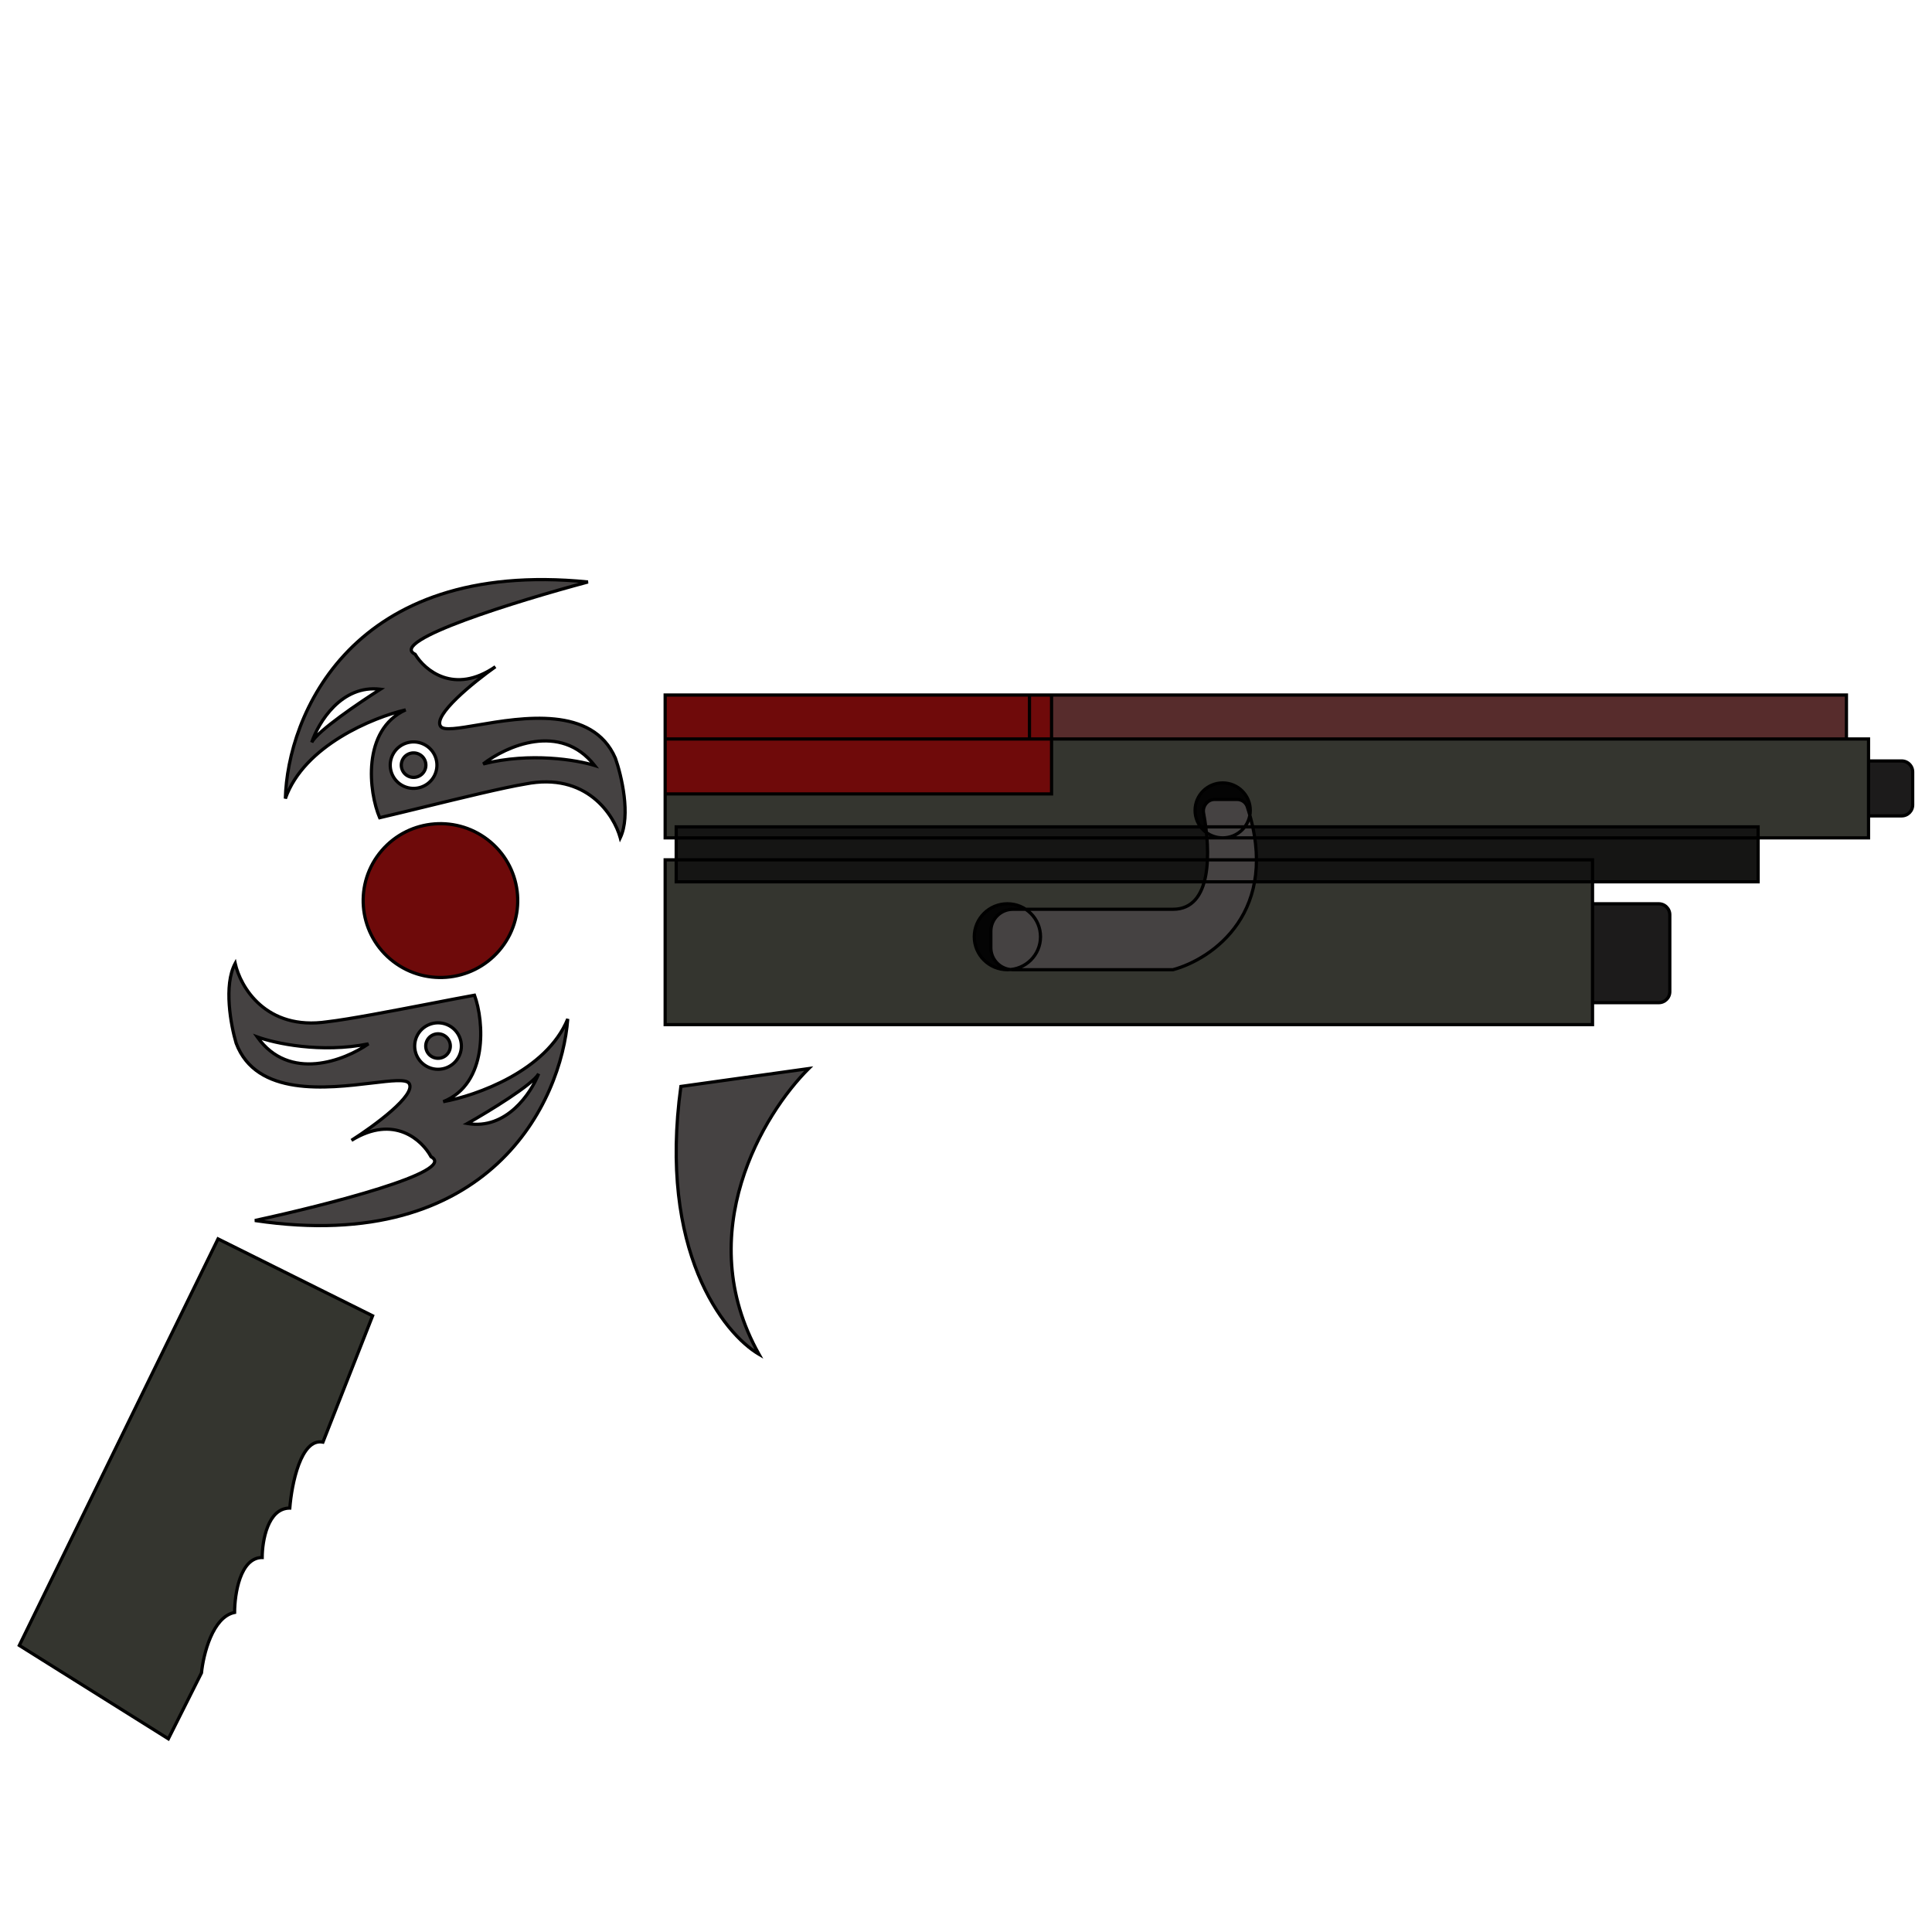 <svg width="300" height="300" viewBox="0 0 300 300" fill="none" xmlns="http://www.w3.org/2000/svg">
<path d="M66.336 161.527C66.837 160.603 67.997 160.258 68.926 160.757C69.855 161.257 70.201 162.411 69.699 163.335C69.197 164.259 68.038 164.604 67.109 164.105C66.18 163.605 65.834 162.451 66.336 161.527Z" fill="#454242"/>
<path fill-rule="evenodd" clip-rule="evenodd" d="M73.676 154.537C75.171 158.531 75.835 168.274 68.824 171.067C73.9 170.151 84.874 166.299 88.159 158.222C87.214 170.929 76.175 194.977 39.578 189.519C50.467 187.171 71.183 181.904 66.93 179.618C65.569 177.063 61.193 172.979 54.574 177.076C58.069 174.854 64.749 169.97 63.508 168.209C63.036 167.539 60.785 167.809 57.755 168.171C50.817 169.001 39.79 170.321 36.668 161.982C35.853 159.265 34.683 152.986 36.521 149.599C37.308 153.212 41.271 160.082 50.833 158.661C54.207 158.271 60.91 156.978 66.741 155.852C69.353 155.348 71.791 154.877 73.676 154.537ZM83.643 166.731C82.466 169.743 78.605 175.505 72.582 174.454C75.886 172.585 82.724 168.424 83.643 166.731ZM57.213 162.091C53.526 164.665 44.911 168.053 39.944 161.008C42.616 161.99 49.812 163.58 57.213 162.091ZM64.827 160.716C65.779 158.963 67.979 158.309 69.741 159.256C71.502 160.204 72.159 162.393 71.207 164.146C70.255 165.899 68.056 166.553 66.294 165.606C64.532 164.659 63.876 162.469 64.827 160.716Z" fill="#454242"/>
<path d="M65.946 119.633C65.49 120.58 64.349 120.981 63.397 120.528C62.444 120.074 62.042 118.938 62.497 117.991C62.953 117.043 64.094 116.642 65.046 117.096C65.999 117.549 66.401 118.685 65.946 119.633Z" fill="#454242"/>
<path fill-rule="evenodd" clip-rule="evenodd" d="M58.958 126.972C57.268 123.056 56.126 113.357 62.99 110.226C57.965 111.388 47.195 115.771 44.311 123.998C44.629 111.261 54.471 86.703 91.293 90.369C80.532 93.245 60.1 99.516 64.461 101.593C65.946 104.077 70.518 107.943 76.928 103.529C73.546 105.918 67.114 111.123 68.441 112.821C68.945 113.466 71.18 113.088 74.188 112.578C81.077 111.41 92.026 109.555 95.555 117.732C96.503 120.405 97.981 126.62 96.311 130.092C95.348 126.522 91.051 119.854 81.57 121.739C78.22 122.293 71.589 123.912 65.82 125.32C63.236 125.952 60.824 126.541 58.958 126.972ZM48.403 115.28C49.43 112.213 53.002 106.27 59.07 107.025C55.862 109.054 49.237 113.544 48.403 115.28ZM75.029 118.625C78.585 115.873 87.023 112.069 92.331 118.863C89.614 118.014 82.349 116.777 75.029 118.625ZM67.492 120.369C66.628 122.167 64.463 122.927 62.657 122.067C60.85 121.207 60.087 119.052 60.951 117.254C61.815 115.457 63.98 114.697 65.786 115.557C67.593 116.417 68.356 118.571 67.492 120.369Z" fill="#454242"/>
<path d="M77.508 147.609C73.198 152.619 65.623 153.203 60.588 148.914C55.554 144.624 54.967 137.085 59.277 132.075C63.587 127.065 71.163 126.481 76.197 130.77C81.231 135.06 81.818 142.599 77.508 147.609Z" fill="#6E0A0A"/>
<path d="M103.286 114.748H290.143V130.103H103.286V114.748Z" fill="#34352F"/>
<path d="M103.286 133.515H247.286V159.106H103.286V133.515Z" fill="#34352F"/>
<path d="M159.857 107.924H286.714V114.748H159.857V107.924Z" fill="#572C2C"/>
<path d="M103.286 107.924H163.286V123.278H103.286V107.924Z" fill="#6F0A0A"/>
<path d="M290.143 118.16H295.286C296.232 118.16 297 118.924 297 119.866V124.984C297 125.927 296.232 126.691 295.286 126.691H290.143V118.16Z" fill="#1C1B1B"/>
<path d="M247.286 140.339H257.571C258.518 140.339 259.286 141.103 259.286 142.045V153.988C259.286 154.93 258.518 155.694 257.571 155.694H247.286V140.339Z" fill="#1C1B1B"/>
<path d="M3 255.498L33.857 192.374L57.857 204.316L50.143 223.936C46.714 223.254 45.286 230.476 45 234.173C41.571 234.173 40.714 239.291 40.714 241.85C37.286 241.85 36.429 247.537 36.429 250.38C33 251.063 31.571 256.92 31.286 259.764L26.143 270L3 255.498Z" fill="#34352F"/>
<path d="M117.855 210.288C107.272 191.436 118.59 172.861 125.571 165.93L105.728 168.702C102.201 194.208 112.343 207.053 117.855 210.288Z" fill="#454242"/>
<path d="M105 128.397H273V136.927H105V128.397Z" fill="#151514"/>
<path d="M194.143 125.837C194.143 128.193 192.224 130.103 189.857 130.103C187.49 130.103 185.571 128.193 185.571 125.837C185.571 123.482 187.49 121.572 189.857 121.572C192.224 121.572 194.143 123.482 194.143 125.837Z" fill="#040404"/>
<path d="M161.571 145.457C161.571 148.284 159.269 150.575 156.429 150.575C153.588 150.575 151.286 148.284 151.286 145.457C151.286 142.631 153.588 140.339 156.429 140.339C159.269 140.339 161.571 142.631 161.571 145.457Z" fill="#040404"/>
<path d="M153.857 147.163V144.604C153.857 142.72 155.389 141.192 157.282 141.192H182.143C188.221 141.192 188.014 132.255 186.893 126.264C186.689 125.173 187.509 124.131 188.624 124.131H192.081C192.804 124.131 193.456 124.589 193.678 125.274C198.961 141.536 188.286 148.908 182.143 150.575H157.286C155.392 150.575 153.857 149.048 153.857 147.163Z" fill="#454242"/>
<path d="M68.824 171.067L68.732 170.835L68.868 171.313L68.824 171.067ZM73.676 154.537L73.91 154.449L73.837 154.254L73.632 154.291L73.676 154.537ZM88.159 158.222L88.408 158.241L87.927 158.128L88.159 158.222ZM39.578 189.519L39.525 189.275L39.541 189.766L39.578 189.519ZM66.93 179.618L66.709 179.735L66.745 179.802L66.811 179.838L66.93 179.618ZM54.574 177.076L54.439 176.865L54.705 177.288L54.574 177.076ZM63.508 168.209L63.712 168.065L63.508 168.209ZM57.755 168.171L57.726 167.923L57.755 168.171ZM36.668 161.982L36.429 162.053L36.431 162.061L36.434 162.069L36.668 161.982ZM36.521 149.599L36.766 149.546L36.623 148.889L36.302 149.48L36.521 149.599ZM50.833 158.661L50.805 158.412L50.797 158.413L50.833 158.661ZM66.741 155.852L66.788 156.098L66.741 155.852ZM83.643 166.731L83.876 166.822L83.423 166.611L83.643 166.731ZM72.582 174.454L72.459 174.237L71.851 174.581L72.539 174.701L72.582 174.454ZM57.213 162.091L57.356 162.296L57.164 161.846L57.213 162.091ZM39.944 161.008L40.03 160.774L39.278 160.498L39.739 161.152L39.944 161.008ZM68.926 160.757L69.044 160.537L68.926 160.757ZM66.336 161.527L66.555 161.646L66.336 161.527ZM69.699 163.335L69.919 163.454L69.699 163.335ZM67.109 164.105L67.227 163.884L67.109 164.105ZM69.741 159.256L69.859 159.036L69.741 159.256ZM64.827 160.716L65.047 160.835L64.827 160.716ZM71.207 164.146L71.427 164.265L71.207 164.146ZM66.294 165.606L66.412 165.385L66.294 165.606ZM62.99 110.226L63.094 110.453L62.934 109.982L62.99 110.226ZM58.958 126.972L58.729 127.071L58.812 127.263L59.015 127.216L58.958 126.972ZM44.311 123.998L44.061 123.992L44.547 124.081L44.311 123.998ZM91.293 90.369L91.358 90.611L91.318 90.12L91.293 90.369ZM64.461 101.593L64.676 101.464L64.637 101.399L64.569 101.367L64.461 101.593ZM76.928 103.529L77.072 103.733L76.786 103.323L76.928 103.529ZM68.441 112.821L68.244 112.975L68.441 112.821ZM74.188 112.578L74.23 112.824L74.188 112.578ZM95.555 117.732L95.791 117.648L95.788 117.64L95.784 117.632L95.555 117.732ZM96.311 130.092L96.07 130.157L96.245 130.806L96.537 130.2L96.311 130.092ZM81.57 121.739L81.611 121.986L81.619 121.984L81.57 121.739ZM65.82 125.32L65.761 125.078L65.82 125.32ZM48.403 115.28L48.166 115.2L48.628 115.388L48.403 115.28ZM59.07 107.025L59.203 107.237L59.794 106.864L59.101 106.777L59.07 107.025ZM75.029 118.625L74.876 118.427L75.091 118.867L75.029 118.625ZM92.331 118.863L92.257 119.102L93.022 119.341L92.528 118.709L92.331 118.863ZM63.397 120.528L63.289 120.753L63.397 120.528ZM65.946 119.633L65.72 119.524L65.946 119.633ZM62.497 117.991L62.272 117.882L62.497 117.991ZM65.046 117.096L64.939 117.322L65.046 117.096ZM62.657 122.067L62.549 122.292L62.657 122.067ZM67.492 120.369L67.717 120.477L67.492 120.369ZM60.951 117.254L61.176 117.363L60.951 117.254ZM65.786 115.557L65.679 115.783L65.786 115.557ZM103.286 114.748V114.498H103.036V114.748H103.286ZM290.143 114.748H290.393V114.498H290.143V114.748ZM290.143 130.103V130.353H290.393V130.103H290.143ZM103.286 130.103H103.036V130.353H103.286V130.103ZM103.286 133.515V133.265H103.036V133.515H103.286ZM247.286 133.515H247.536V133.265H247.286V133.515ZM247.286 159.106V159.356H247.536V159.106H247.286ZM103.286 159.106H103.036V159.356H103.286V159.106ZM159.857 107.924V107.674H159.607V107.924H159.857ZM286.714 107.924H286.964V107.674H286.714V107.924ZM286.714 114.748V114.998H286.964V114.748H286.714ZM159.857 114.748H159.607V114.998H159.857V114.748ZM103.286 107.924V107.674H103.036V107.924H103.286ZM163.286 107.924H163.536V107.674H163.286V107.924ZM163.286 123.278V123.528H163.536V123.278H163.286ZM103.286 123.278H103.036V123.528H103.286V123.278ZM290.143 118.16V117.91H289.893V118.16H290.143ZM290.143 126.691H289.893V126.941H290.143V126.691ZM247.286 140.339V140.089H247.036V140.339H247.286ZM247.286 155.694H247.036V155.944H247.286V155.694ZM33.857 192.374L33.968 192.15L33.743 192.038L33.633 192.264L33.857 192.374ZM3 255.498L2.775 255.389L2.677 255.591L2.867 255.71L3 255.498ZM26.143 270L26.01 270.212L26.243 270.358L26.366 270.112L26.143 270ZM31.286 259.764L31.509 259.876L31.53 259.835L31.535 259.789L31.286 259.764ZM36.429 250.38L36.477 250.625L36.679 250.585V250.38H36.429ZM40.714 241.85V242.1H40.964V241.85H40.714ZM45 234.173V234.423H45.231L45.249 234.192L45 234.173ZM50.143 223.936L50.094 224.181L50.299 224.222L50.376 224.028L50.143 223.936ZM57.857 204.316L58.09 204.408L58.174 204.195L57.968 204.093L57.857 204.316ZM125.571 165.93L125.748 166.107L126.28 165.579L125.537 165.682L125.571 165.93ZM117.855 210.288L117.728 210.503L118.525 210.971L118.073 210.165L117.855 210.288ZM105.728 168.702L105.694 168.455L105.507 168.481L105.481 168.668L105.728 168.702ZM105 128.397V128.147H104.75V128.397H105ZM273 128.397H273.25V128.147H273V128.397ZM273 136.927V137.177H273.25V136.927H273ZM105 136.927H104.75V137.177H105V136.927ZM182.143 150.575V150.825H182.176L182.208 150.817L182.143 150.575ZM193.678 125.274L193.44 125.351L193.678 125.274ZM186.893 126.264L186.647 126.31L186.893 126.264ZM68.917 171.299C72.534 169.858 74.155 166.625 74.686 163.292C75.217 159.962 74.672 156.484 73.91 154.449L73.442 154.625C74.175 156.583 74.709 159.974 74.193 163.213C73.677 166.448 72.125 169.483 68.732 170.835L68.917 171.299ZM87.927 158.128C86.316 162.091 82.808 165.037 79.043 167.111C75.281 169.183 71.295 170.367 68.78 170.821L68.868 171.313C71.43 170.851 75.469 169.65 79.284 167.549C83.096 165.449 86.717 162.43 88.391 158.316L87.927 158.128ZM39.541 189.766C57.901 192.505 69.891 187.844 77.408 180.866C84.915 173.897 87.932 164.644 88.408 158.241L87.91 158.204C87.441 164.507 84.466 173.632 77.068 180.499C69.68 187.357 57.851 191.992 39.614 189.272L39.541 189.766ZM66.811 179.838C67.056 179.969 67.171 180.091 67.218 180.188C67.258 180.271 67.261 180.365 67.198 180.493C67.13 180.631 66.99 180.797 66.759 180.986C66.532 181.174 66.23 181.373 65.859 181.581C64.37 182.42 61.861 183.359 58.857 184.307C52.859 186.2 44.966 188.101 39.525 189.275L39.63 189.763C45.078 188.589 52.988 186.683 59.008 184.784C62.012 183.836 64.566 182.883 66.104 182.017C66.49 181.8 66.819 181.585 67.077 181.372C67.332 181.162 67.534 180.943 67.647 180.714C67.764 180.475 67.787 180.218 67.668 179.972C67.557 179.739 67.336 179.552 67.048 179.398L66.811 179.838ZM54.705 177.288C57.955 175.277 60.621 175.289 62.632 176.085C64.656 176.887 66.05 178.498 66.709 179.735L67.15 179.5C66.449 178.183 64.974 176.475 62.816 175.62C60.643 174.76 57.811 174.778 54.442 176.863L54.705 177.288ZM63.303 168.353C63.406 168.499 63.44 168.69 63.38 168.948C63.319 169.212 63.165 169.526 62.921 169.884C62.432 170.598 61.623 171.427 60.652 172.282C58.713 173.989 56.181 175.758 54.439 176.865L54.708 177.287C56.461 176.172 59.017 174.388 60.982 172.657C61.963 171.793 62.809 170.932 63.333 170.166C63.595 169.783 63.787 169.41 63.867 169.06C63.949 168.706 63.919 168.359 63.712 168.065L63.303 168.353ZM57.785 168.419C59.305 168.238 60.612 168.081 61.598 168.053C62.092 168.039 62.49 168.057 62.788 168.115C63.095 168.175 63.242 168.267 63.303 168.353L63.712 168.065C63.537 167.816 63.226 167.691 62.884 167.624C62.532 167.556 62.09 167.538 61.584 167.553C60.569 167.583 59.236 167.742 57.726 167.923L57.785 168.419ZM36.434 162.069C38.04 166.357 41.681 168.146 45.743 168.762C49.797 169.377 54.323 168.834 57.785 168.419L57.726 167.923C54.25 168.339 49.793 168.87 45.818 168.268C41.852 167.666 38.419 165.945 36.902 161.894L36.434 162.069ZM36.302 149.48C35.347 151.239 35.185 153.715 35.351 156.059C35.517 158.413 36.017 160.68 36.429 162.053L36.908 161.91C36.505 160.567 36.013 158.336 35.849 156.024C35.685 153.702 35.858 151.346 36.741 149.719L36.302 149.48ZM50.797 158.413C46.087 159.113 42.779 157.772 40.551 155.829C38.313 153.878 37.149 151.309 36.766 149.546L36.277 149.653C36.68 151.503 37.891 154.174 40.222 156.206C42.562 158.246 46.017 159.629 50.87 158.908L50.797 158.413ZM66.693 155.607C60.857 156.733 54.166 158.025 50.805 158.412L50.862 158.909C54.247 158.518 60.963 157.222 66.788 156.098L66.693 155.607ZM73.632 154.291C71.745 154.632 69.305 155.102 66.693 155.607L66.788 156.098C69.401 155.593 71.838 155.123 73.72 154.783L73.632 154.291ZM83.41 166.64C82.832 168.118 81.593 170.276 79.762 171.931C77.936 173.582 75.54 174.717 72.625 174.208L72.539 174.701C75.648 175.243 78.194 174.022 80.097 172.302C81.997 170.585 83.276 168.356 83.876 166.822L83.41 166.64ZM72.705 174.672C74.361 173.735 76.902 172.225 79.145 170.735C80.267 169.99 81.318 169.248 82.148 168.584C82.563 168.252 82.926 167.937 83.216 167.649C83.502 167.364 83.73 167.094 83.863 166.85L83.423 166.611C83.326 166.791 83.139 167.021 82.863 167.295C82.59 167.566 82.242 167.868 81.835 168.194C81.022 168.845 79.984 169.577 78.869 170.318C76.638 171.8 74.108 173.304 72.459 174.237L72.705 174.672ZM57.07 161.886C55.251 163.156 52.217 164.624 49.036 164.908C45.87 165.19 42.57 164.299 40.148 160.864L39.739 161.152C42.285 164.763 45.776 165.7 49.081 165.406C52.371 165.113 55.488 163.6 57.356 162.296L57.07 161.886ZM39.858 161.243C42.562 162.236 49.805 163.836 57.263 162.336L57.164 161.846C49.818 163.323 42.67 161.743 40.03 160.774L39.858 161.243ZM69.044 160.537C67.995 159.973 66.684 160.362 66.116 161.408L66.555 161.646C66.991 160.843 67.999 160.543 68.807 160.978L69.044 160.537ZM69.919 163.454C70.487 162.408 70.094 161.102 69.044 160.537L68.807 160.978C69.615 161.412 69.915 162.414 69.479 163.216L69.919 163.454ZM66.99 164.325C68.04 164.889 69.351 164.5 69.919 163.454L69.479 163.216C69.043 164.019 68.035 164.319 67.227 163.884L66.99 164.325ZM66.116 161.408C65.548 162.454 65.94 163.76 66.99 164.325L67.227 163.884C66.42 163.45 66.12 162.448 66.555 161.646L66.116 161.408ZM69.859 159.036C67.977 158.024 65.625 158.722 64.608 160.597L65.047 160.835C65.933 159.204 67.981 158.594 69.622 159.477L69.859 159.036ZM71.427 164.265C72.445 162.39 71.742 160.049 69.859 159.036L69.622 159.477C71.263 160.358 71.873 162.396 70.987 164.027L71.427 164.265ZM66.176 165.826C68.058 166.838 70.409 166.14 71.427 164.265L70.987 164.027C70.102 165.658 68.053 166.268 66.412 165.385L66.176 165.826ZM64.608 160.597C63.59 162.472 64.293 164.813 66.176 165.826L66.412 165.385C64.772 164.504 64.162 162.466 65.047 160.835L64.608 160.597ZM62.886 109.998C59.344 111.614 57.884 114.923 57.518 118.278C57.152 121.629 57.868 125.076 58.729 127.071L59.188 126.873C58.359 124.953 57.659 121.592 58.015 118.332C58.371 115.075 59.772 111.969 63.094 110.453L62.886 109.998ZM44.547 124.081C45.962 120.044 49.321 116.931 52.979 114.675C56.634 112.422 60.557 111.045 63.047 110.469L62.934 109.982C60.398 110.569 56.424 111.965 52.717 114.25C49.013 116.533 45.544 119.725 44.075 123.915L44.547 124.081ZM91.318 90.12C72.844 88.281 61.099 93.521 53.934 100.857C46.779 108.184 44.222 117.573 44.061 123.992L44.561 124.004C44.719 117.686 47.241 108.427 54.292 101.207C61.333 93.996 72.92 88.791 91.268 90.618L91.318 90.12ZM64.569 101.367C64.318 101.248 64.197 101.131 64.145 101.037C64.101 100.956 64.093 100.863 64.15 100.731C64.211 100.59 64.343 100.418 64.564 100.217C64.782 100.019 65.073 99.806 65.434 99.579C66.88 98.669 69.34 97.608 72.293 96.515C78.191 94.332 85.98 92.048 91.358 90.611L91.228 90.127C85.845 91.566 78.038 93.856 72.12 96.046C69.165 97.14 66.662 98.216 65.168 99.156C64.793 99.392 64.475 99.623 64.228 99.847C63.983 100.069 63.793 100.298 63.691 100.533C63.586 100.777 63.575 101.035 63.706 101.275C63.829 101.502 64.059 101.678 64.354 101.818L64.569 101.367ZM76.786 103.323C73.639 105.49 70.975 105.608 68.928 104.911C66.866 104.209 65.395 102.668 64.676 101.464L64.246 101.721C65.012 103.002 66.569 104.636 68.767 105.385C70.98 106.138 73.807 105.982 77.07 103.735L76.786 103.323ZM68.638 112.667C68.528 112.526 68.486 112.337 68.532 112.076C68.58 111.81 68.718 111.489 68.945 111.119C69.398 110.382 70.165 109.515 71.093 108.613C72.945 106.814 75.387 104.924 77.072 103.733L76.784 103.325C75.087 104.524 72.622 106.43 70.745 108.255C69.808 109.165 69.004 110.067 68.519 110.858C68.276 111.253 68.103 111.635 68.04 111.988C67.976 112.346 68.023 112.692 68.244 112.975L68.638 112.667ZM74.147 112.331C72.638 112.587 71.34 112.807 70.356 112.883C69.864 112.922 69.465 112.923 69.165 112.88C68.855 112.835 68.703 112.75 68.638 112.667L68.244 112.975C68.431 113.215 68.748 113.325 69.093 113.374C69.448 113.426 69.89 113.421 70.395 113.382C71.407 113.303 72.73 113.079 74.23 112.824L74.147 112.331ZM95.784 117.632C93.97 113.428 90.244 111.819 86.157 111.402C82.078 110.986 77.585 111.749 74.147 112.331L74.23 112.824C77.681 112.239 82.106 111.491 86.106 111.899C90.098 112.307 93.611 113.858 95.325 117.831L95.784 117.632ZM96.537 130.2C97.403 128.397 97.443 125.915 97.163 123.582C96.881 121.24 96.27 119 95.791 117.648L95.319 117.815C95.788 119.137 96.389 121.341 96.666 123.642C96.944 125.953 96.888 128.314 96.086 129.983L96.537 130.2ZM81.619 121.984C86.289 121.056 89.659 122.234 91.98 124.066C94.311 125.905 95.6 128.415 96.07 130.157L96.553 130.027C96.059 128.198 94.718 125.589 92.29 123.673C89.852 121.75 86.333 120.537 81.522 121.494L81.619 121.984ZM65.88 125.563C71.654 124.153 78.273 122.537 81.611 121.986L81.53 121.493C78.168 122.048 71.524 123.67 65.761 125.078L65.88 125.563ZM59.015 127.216C60.882 126.784 63.296 126.194 65.88 125.563L65.761 125.078C63.176 125.709 60.766 126.297 58.902 126.729L59.015 127.216ZM48.64 115.359C49.144 113.855 50.276 111.638 52.023 109.896C53.766 108.158 56.103 106.908 59.039 107.274L59.101 106.777C55.969 106.387 53.487 107.731 51.67 109.542C49.857 111.35 48.689 113.638 48.166 115.2L48.64 115.359ZM58.936 106.814C57.329 107.83 54.865 109.463 52.698 111.061C51.615 111.859 50.601 112.652 49.805 113.355C49.407 113.707 49.06 114.039 48.785 114.341C48.512 114.64 48.298 114.921 48.178 115.171L48.628 115.388C48.717 115.204 48.892 114.965 49.154 114.678C49.413 114.394 49.746 114.075 50.136 113.73C50.917 113.04 51.917 112.258 52.995 111.463C55.15 109.875 57.603 108.249 59.203 107.237L58.936 106.814ZM75.182 118.822C76.936 117.465 79.895 115.85 83.058 115.412C86.206 114.976 89.546 115.705 92.134 119.017L92.528 118.709C89.808 115.228 86.275 114.462 82.989 114.917C79.717 115.37 76.678 117.033 74.876 118.427L75.182 118.822ZM92.406 118.625C89.656 117.765 82.342 116.52 74.968 118.382L75.091 118.867C82.355 117.033 89.572 118.263 92.257 119.102L92.406 118.625ZM63.289 120.753C64.365 121.266 65.655 120.813 66.171 119.741L65.72 119.524C65.325 120.347 64.332 120.696 63.504 120.302L63.289 120.753ZM62.272 117.882C61.756 118.955 62.212 120.241 63.289 120.753L63.504 120.302C62.676 119.908 62.327 118.921 62.723 118.099L62.272 117.882ZM65.154 116.87C64.078 116.358 62.788 116.81 62.272 117.882L62.723 118.099C63.118 117.276 64.11 116.927 64.939 117.322L65.154 116.87ZM66.171 119.741C66.687 118.668 66.23 117.383 65.154 116.87L64.939 117.322C65.767 117.716 66.115 118.702 65.72 119.524L66.171 119.741ZM62.549 122.292C64.479 123.211 66.793 122.4 67.717 120.477L67.267 120.261C66.462 121.934 64.447 122.642 62.764 121.841L62.549 122.292ZM60.725 117.146C59.801 119.069 60.618 121.373 62.549 122.292L62.764 121.841C61.082 121.04 60.372 119.035 61.176 117.363L60.725 117.146ZM65.894 115.331C63.964 114.412 61.65 115.224 60.725 117.146L61.176 117.363C61.98 115.69 63.996 114.981 65.679 115.783L65.894 115.331ZM67.717 120.477C68.642 118.554 67.824 116.25 65.894 115.331L65.679 115.783C67.361 116.583 68.071 118.588 67.267 120.261L67.717 120.477ZM77.319 147.446C73.098 152.352 65.68 152.924 60.751 148.724L60.426 149.104C65.565 153.483 73.298 152.887 77.698 147.772L77.319 147.446ZM60.751 148.724C55.822 144.524 55.247 137.143 59.467 132.238L59.088 131.912C54.687 137.027 55.287 144.725 60.426 149.104L60.751 148.724ZM59.467 132.238C63.687 127.332 71.105 126.76 76.035 130.961L76.359 130.58C71.22 126.201 63.488 126.797 59.088 131.912L59.467 132.238ZM76.035 130.961C80.964 135.16 81.538 142.541 77.319 147.446L77.698 147.772C82.098 142.657 81.499 134.959 76.359 130.58L76.035 130.961ZM103.286 114.998H290.143V114.498H103.286V114.998ZM289.893 114.748V130.103H290.393V114.748H289.893ZM290.143 129.853H103.286V130.353H290.143V129.853ZM103.536 130.103V114.748H103.036V130.103H103.536ZM103.286 133.765H247.286V133.265H103.286V133.765ZM247.036 133.515V159.106H247.536V133.515H247.036ZM247.286 158.856H103.286V159.356H247.286V158.856ZM103.536 159.106V133.515H103.036V159.106H103.536ZM159.857 108.174H286.714V107.674H159.857V108.174ZM286.464 107.924V114.748H286.964V107.924H286.464ZM286.714 114.498H159.857V114.998H286.714V114.498ZM160.107 114.748V107.924H159.607V114.748H160.107ZM103.286 108.174H163.286V107.674H103.286V108.174ZM163.036 107.924V123.278H163.536V107.924H163.036ZM163.286 123.028H103.286V123.528H163.286V123.028ZM103.536 123.278V107.924H103.036V123.278H103.536ZM290.143 118.41H295.286V117.91H290.143V118.41ZM296.75 119.866V124.984H297.25V119.866H296.75ZM295.286 126.441H290.143V126.941H295.286V126.441ZM290.393 126.691V118.16H289.893V126.691H290.393ZM296.75 124.984C296.75 125.787 296.096 126.441 295.286 126.441V126.941C296.369 126.941 297.25 126.066 297.25 124.984H296.75ZM295.286 118.41C296.096 118.41 296.75 119.063 296.75 119.866H297.25C297.25 118.785 296.369 117.91 295.286 117.91V118.41ZM247.286 140.589H257.571V140.089H247.286V140.589ZM259.036 142.045V153.988H259.536V142.045H259.036ZM257.571 155.444H247.286V155.944H257.571V155.444ZM247.536 155.694V140.339H247.036V155.694H247.536ZM259.036 153.988C259.036 154.791 258.381 155.444 257.571 155.444V155.944C258.655 155.944 259.536 155.069 259.536 153.988H259.036ZM257.571 140.589C258.381 140.589 259.036 141.242 259.036 142.045H259.536C259.536 140.964 258.655 140.089 257.571 140.089V140.589ZM33.633 192.264L2.775 255.389L3.225 255.608L34.082 192.484L33.633 192.264ZM2.867 255.71L26.01 270.212L26.276 269.788L3.133 255.287L2.867 255.71ZM26.366 270.112L31.509 259.876L31.062 259.651L25.919 269.888L26.366 270.112ZM31.535 259.789C31.675 258.385 32.099 256.236 32.908 254.361C33.724 252.468 34.893 250.941 36.477 250.625L36.38 250.135C34.535 250.502 33.276 252.245 32.449 254.163C31.615 256.097 31.182 258.299 31.037 259.739L31.535 259.789ZM36.679 250.38C36.679 248.976 36.891 246.875 37.521 245.134C38.157 243.375 39.171 242.1 40.714 242.1V241.6C38.829 241.6 37.7 243.168 37.051 244.964C36.395 246.777 36.179 248.941 36.179 250.38H36.679ZM40.964 241.85C40.964 240.59 41.176 238.705 41.803 237.145C42.433 235.577 43.442 234.423 45 234.423V233.923C43.13 233.923 41.995 235.327 41.34 236.958C40.681 238.597 40.464 240.551 40.464 241.85H40.964ZM45.249 234.192C45.391 232.357 45.817 229.652 46.627 227.5C47.032 226.423 47.527 225.505 48.112 224.902C48.691 224.307 49.341 224.032 50.094 224.181L50.192 223.691C49.23 223.5 48.416 223.871 47.754 224.554C47.098 225.229 46.575 226.22 46.159 227.324C45.326 229.537 44.895 232.292 44.751 234.153L45.249 234.192ZM50.376 224.028L58.09 204.408L57.624 204.225L49.91 223.845L50.376 224.028ZM57.968 204.093L33.968 192.15L33.746 192.598L57.746 204.54L57.968 204.093ZM125.395 165.753C121.879 169.243 117.28 175.655 114.887 183.566C112.492 191.484 112.305 200.913 117.637 210.41L118.073 210.165C112.821 200.81 113.002 191.526 115.366 183.711C117.731 175.889 122.282 169.548 125.748 166.107L125.395 165.753ZM117.981 210.072C112.577 206.901 102.458 194.168 105.976 168.737L105.481 168.668C101.943 194.248 112.108 207.206 117.728 210.503L117.981 210.072ZM105.763 168.95L125.606 166.178L125.537 165.682L105.694 168.455L105.763 168.95ZM105 128.647H273V128.147H105V128.647ZM272.75 128.397V136.927H273.25V128.397H272.75ZM273 136.677H105V137.177H273V136.677ZM105.25 136.927V128.397H104.75V136.927H105.25ZM193.893 125.837C193.893 128.054 192.087 129.853 189.857 129.853V130.353C192.361 130.353 194.393 128.332 194.393 125.837H193.893ZM189.857 129.853C187.627 129.853 185.821 128.054 185.821 125.837H185.321C185.321 128.332 187.353 130.353 189.857 130.353V129.853ZM185.821 125.837C185.821 123.621 187.627 121.822 189.857 121.822V121.322C187.353 121.322 185.321 123.343 185.321 125.837H185.821ZM189.857 121.822C192.087 121.822 193.893 123.621 193.893 125.837H194.393C194.393 123.343 192.361 121.322 189.857 121.322V121.822ZM161.321 145.457C161.321 148.145 159.132 150.325 156.429 150.325V150.825C159.406 150.825 161.821 148.423 161.821 145.457H161.321ZM156.429 150.325C153.725 150.325 151.536 148.145 151.536 145.457H151.036C151.036 148.423 153.451 150.825 156.429 150.825V150.325ZM151.536 145.457C151.536 142.77 153.725 140.589 156.429 140.589V140.089C153.451 140.089 151.036 142.491 151.036 145.457H151.536ZM156.429 140.589C159.132 140.589 161.321 142.77 161.321 145.457H161.821C161.821 142.491 159.406 140.089 156.429 140.089V140.589ZM153.607 144.604V147.163H154.107V144.604H153.607ZM157.286 150.825H182.143V150.325H157.286V150.825ZM182.208 150.817C185.325 149.971 189.586 147.681 192.402 143.538C195.227 139.383 196.578 133.392 193.916 125.197L193.44 125.351C196.061 133.418 194.717 139.244 191.989 143.257C189.253 147.282 185.104 149.513 182.077 150.334L182.208 150.817ZM192.081 123.881H188.624V124.381H192.081V123.881ZM186.647 126.31C187.205 129.294 187.531 132.99 186.972 135.928C186.692 137.397 186.196 138.652 185.419 139.537C184.65 140.413 183.592 140.942 182.143 140.942V141.442C183.732 141.442 184.928 140.854 185.795 139.867C186.653 138.889 187.175 137.536 187.463 136.022C188.04 132.993 187.701 129.225 187.139 126.218L186.647 126.31ZM182.143 140.942H157.283V141.442H182.143V140.942ZM188.624 123.881C187.344 123.881 186.416 125.074 186.647 126.31L187.139 126.218C186.962 125.273 187.674 124.381 188.624 124.381V123.881ZM193.916 125.197C193.659 124.405 192.908 123.881 192.081 123.881V124.381C192.7 124.381 193.253 124.773 193.44 125.351L193.916 125.197ZM153.607 147.163C153.607 149.187 155.255 150.825 157.286 150.825V150.325C155.529 150.325 154.107 148.909 154.107 147.163H153.607ZM154.107 144.604C154.107 142.859 155.526 141.442 157.283 141.442V140.942C155.252 140.942 153.607 142.581 153.607 144.604H154.107Z" fill="black"/>
</svg>
